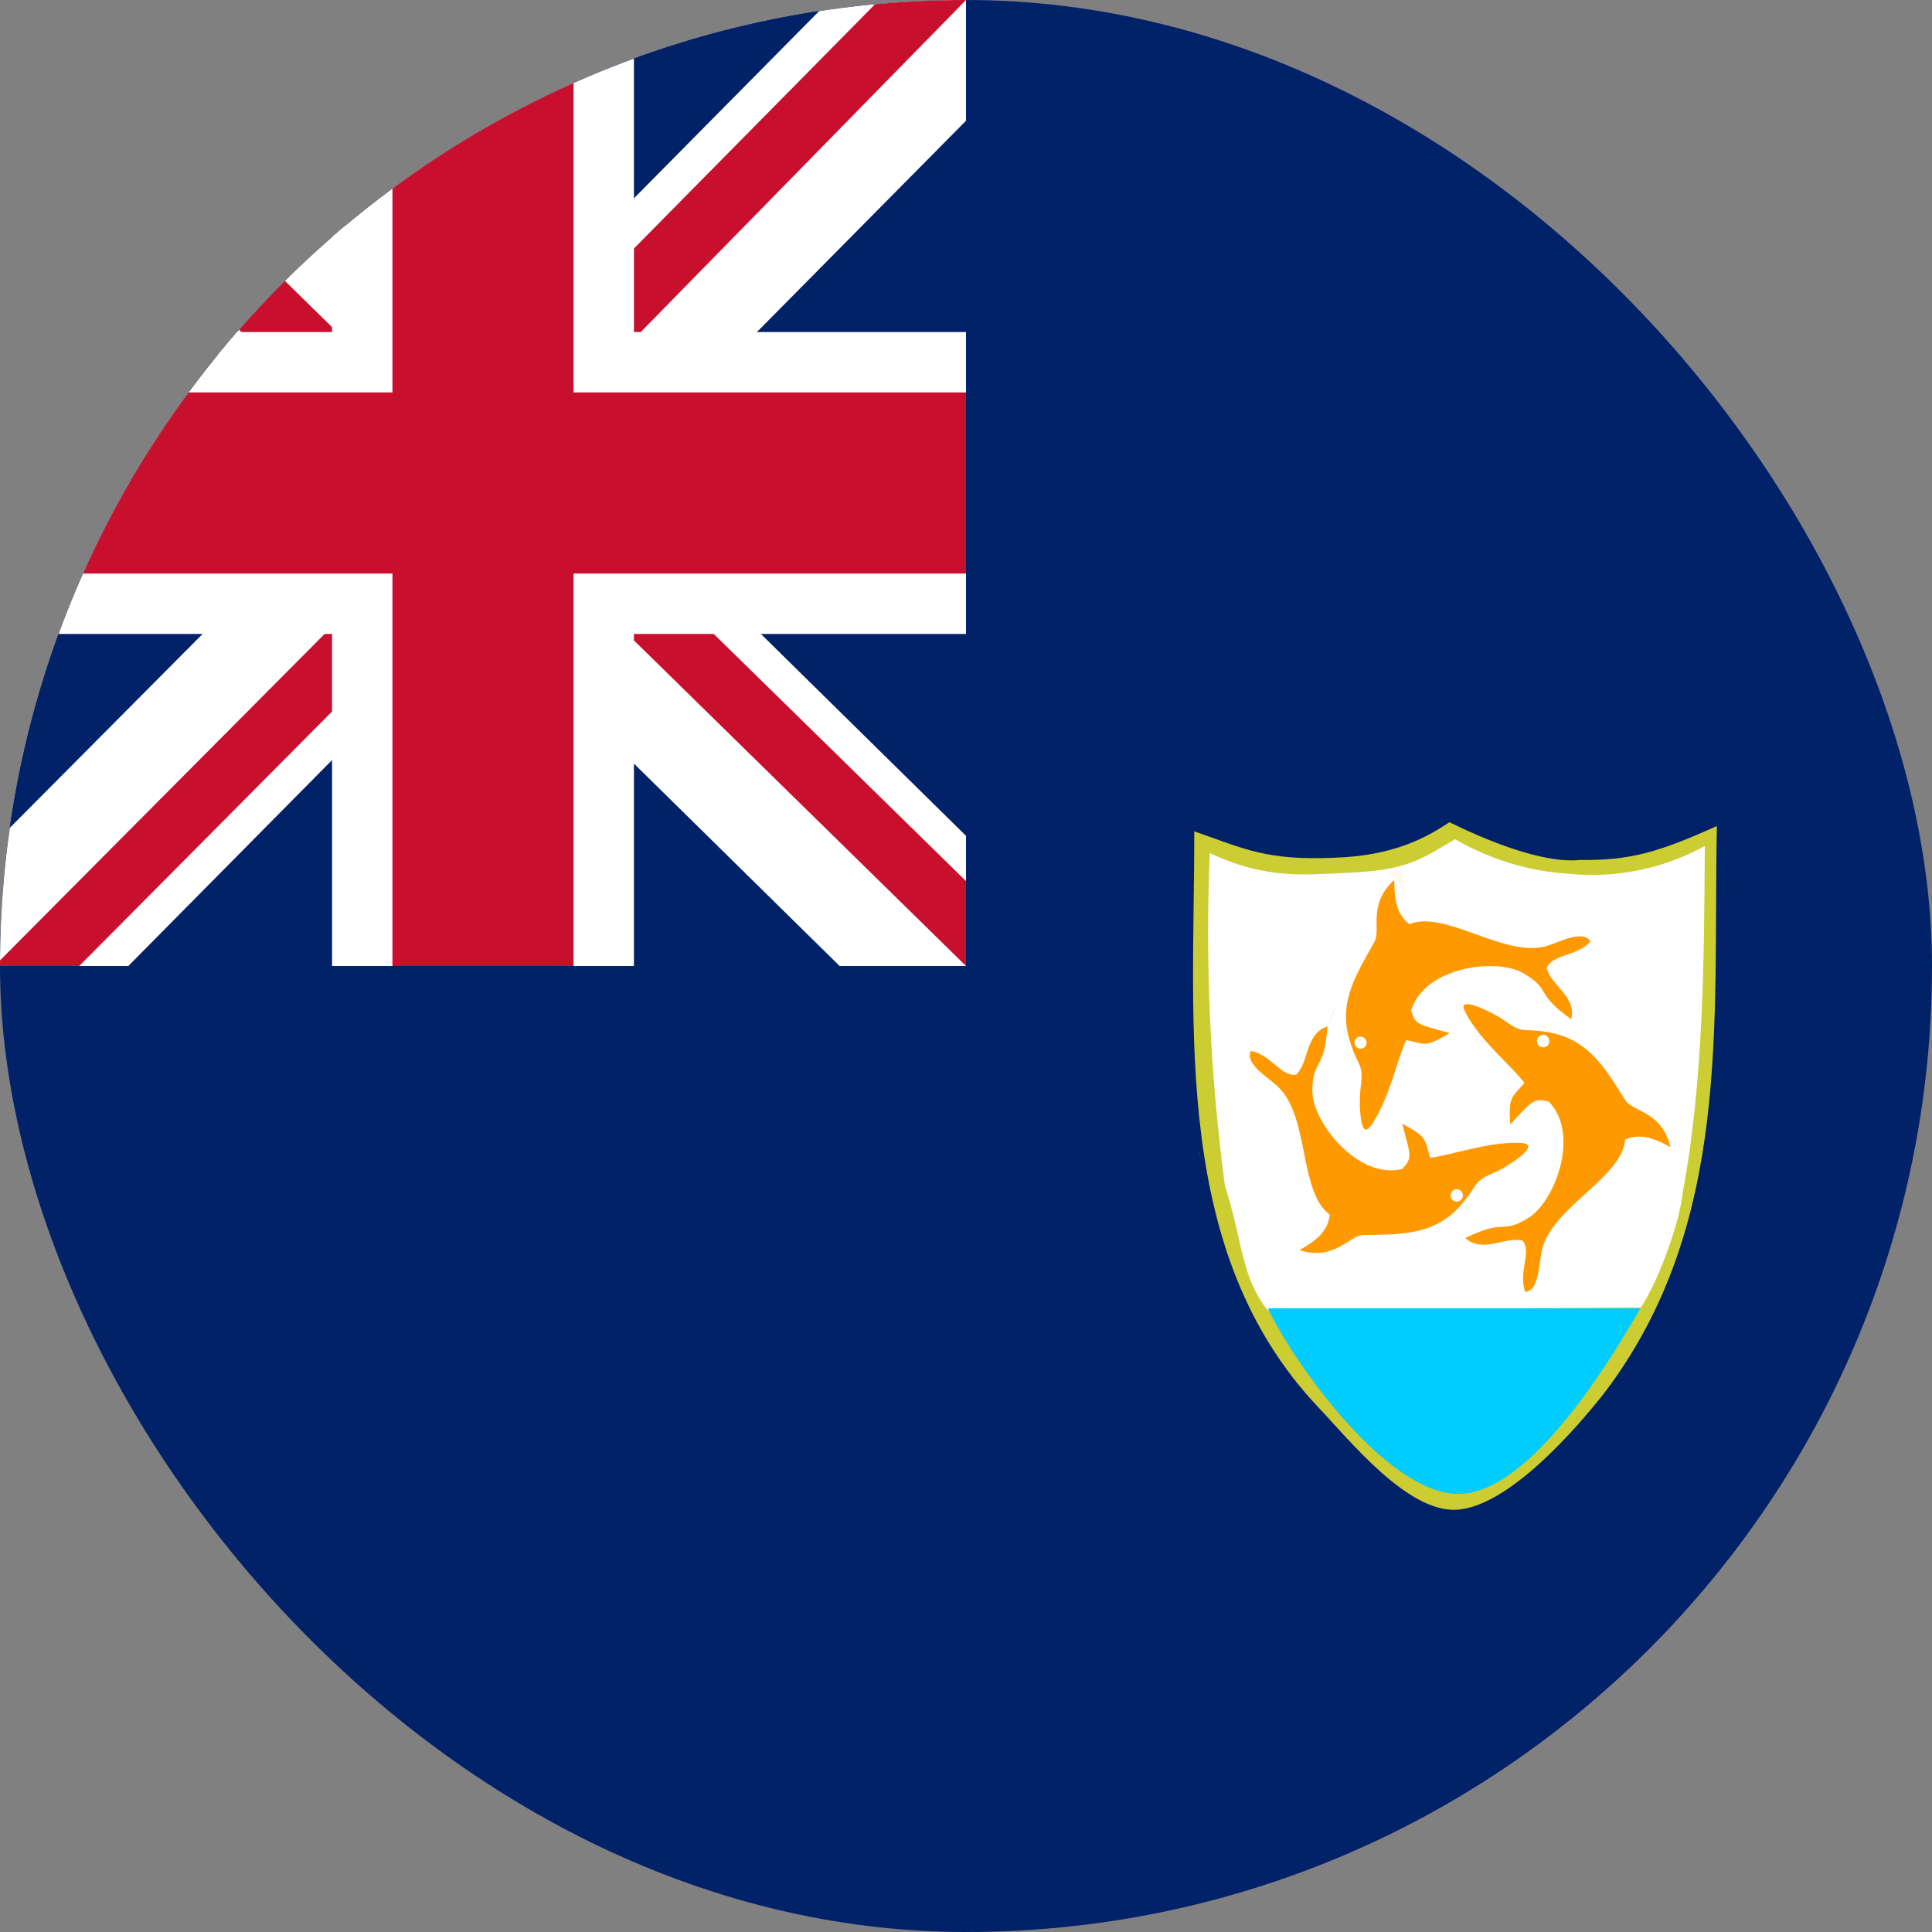 <svg width="24" height="24" viewBox="0 0 24 24" fill="none" xmlns="http://www.w3.org/2000/svg">
<rect x="0" y="0" width="24" height="24" fill="#808080" stroke="none"/>
<g clip-path="url(#clip0_208_9182)">
<path d="M0 0H24V24H0V0Z" fill="#012169"/>
<path d="M14.836 10.331C14.836 12.792 14.555 15.562 16.383 17.489C16.758 17.883 17.48 18.788 18.094 18.755C18.736 18.717 19.566 17.766 19.931 17.302C21.525 15.202 21.276 12.698 21.328 10.261C20.611 10.584 20.25 10.692 19.622 10.683C19.153 10.73 18.436 10.425 18.005 10.214C17.723 10.402 17.316 10.631 16.58 10.655C15.736 10.692 15.464 10.547 14.836 10.327V10.331Z" fill="#CCCC33"/>
<path d="M15.028 10.594C14.971 11.975 15.034 13.358 15.216 14.728C15.446 15.45 15.413 15.848 15.746 16.275L20.386 16.242C20.667 15.787 20.878 15.098 20.902 14.822C21.164 13.43 21.169 11.887 21.178 10.509C20.668 10.79 20.085 10.911 19.505 10.856C19.001 10.826 18.512 10.678 18.075 10.425C17.63 10.688 17.475 10.809 16.744 10.842C16.172 10.87 15.713 10.917 15.028 10.598V10.594Z" fill="white"/>
<path d="M19.106 10.57L19.172 10.603L19.111 10.57H19.106Z" fill="#A4A43D"/>
<path d="M17.236 10.823L17.424 11.011V10.823H17.236Z" fill="#FEF8F1"/>
<path d="M19.682 10.856L19.743 10.889L19.678 10.856H19.682Z" fill="#E5E59D"/>
<path d="M18.656 11.78L18.759 11.873L18.666 11.78H18.656Z" fill="#FBC477"/>
<path d="M16.575 12.539L16.477 12.82L16.57 12.539H16.575Z" fill="#FACA88"/>
<path d="M19.106 12.666L19.172 12.698L19.111 12.666H19.106Z" fill="#FAE3C9"/>
<path d="M14.981 13.65L15.019 13.716L14.986 13.65H14.981Z" fill="#D9D868"/>
<path d="M14.888 14.316L14.921 14.381L14.892 14.316H14.888Z" fill="#A4A43D"/>
<path d="M15.75 16.252C16.078 16.945 17.25 18.586 18.141 18.558C19.017 18.525 19.997 16.917 20.377 16.252H15.75Z" fill="#00CCFF"/>
<path d="M19.523 17.297L19.139 17.775L19.528 17.292L19.523 17.297Z" fill="#0DC9C1"/>
<path d="M19.617 17.578L19.43 17.869L19.617 17.587V17.578Z" fill="#A4A43D"/>
<path d="M18.187 12.539C18.337 12.886 18.806 13.266 18.937 13.453C18.773 13.641 18.74 13.622 18.759 13.969C19.04 13.669 19.05 13.641 19.237 13.683C19.64 14.086 19.308 14.948 18.975 15.136C18.642 15.338 18.703 15.131 18.201 15.38C18.431 15.577 18.698 15.352 18.914 15.412C19.031 15.553 18.858 15.806 18.947 16.05C19.134 16.031 19.115 15.642 19.162 15.502C19.303 14.986 20.146 14.63 20.189 14.156C20.367 14.077 20.54 14.133 20.751 14.25C20.648 13.809 20.297 13.814 20.198 13.678C19.973 13.331 19.771 12.938 19.289 12.834C18.914 12.755 18.947 12.858 18.712 12.694C18.562 12.581 18.117 12.366 18.187 12.539Z" fill="#FF9900"/>
<path fill-rule="evenodd" clip-rule="evenodd" d="M19.247 12.933C19.247 12.953 19.238 12.973 19.224 12.988C19.209 13.002 19.19 13.01 19.169 13.01C19.149 13.01 19.129 13.002 19.114 12.988C19.1 12.973 19.092 12.953 19.092 12.933C19.092 12.912 19.1 12.893 19.114 12.878C19.129 12.864 19.149 12.855 19.169 12.855C19.19 12.855 19.209 12.864 19.224 12.878C19.238 12.893 19.247 12.912 19.247 12.933Z" fill="white"/>
<path d="M17.011 14.006C17.245 13.716 17.367 13.116 17.47 12.919C17.714 12.975 17.705 13.012 18.009 12.834C17.611 12.722 17.578 12.731 17.531 12.549C17.7 12 18.619 11.892 18.937 12.098C19.275 12.3 19.064 12.342 19.519 12.661C19.584 12.37 19.261 12.239 19.214 12.024C19.284 11.85 19.589 11.883 19.758 11.695C19.655 11.531 19.322 11.733 19.177 11.761C18.661 11.878 17.944 11.302 17.508 11.48C17.353 11.363 17.32 11.18 17.32 10.931C16.987 11.236 17.156 11.541 17.076 11.695C16.88 12.056 16.622 12.422 16.758 12.895C16.861 13.261 16.936 13.186 16.908 13.472C16.875 13.655 16.889 14.152 17.011 14.006Z" fill="#FF9900"/>
<path fill-rule="evenodd" clip-rule="evenodd" d="M16.865 12.886C16.903 12.867 16.95 12.881 16.968 12.919C16.975 12.932 16.977 12.947 16.976 12.961C16.974 12.976 16.968 12.99 16.958 13.001C16.948 13.012 16.936 13.02 16.922 13.024C16.907 13.028 16.892 13.028 16.878 13.023C16.864 13.019 16.852 13.01 16.843 12.999C16.834 12.988 16.828 12.974 16.826 12.959C16.825 12.944 16.828 12.93 16.835 12.917C16.842 12.904 16.852 12.893 16.865 12.886Z" fill="white"/>
<path d="M18.937 14.203C18.562 14.156 17.995 14.363 17.765 14.381C17.695 14.142 17.728 14.123 17.418 13.959C17.526 14.363 17.55 14.381 17.418 14.522C16.865 14.658 16.293 13.927 16.303 13.547C16.303 13.158 16.453 13.312 16.49 12.75C16.209 12.844 16.265 13.195 16.101 13.35C15.914 13.378 15.792 13.102 15.539 13.055C15.454 13.228 15.796 13.406 15.895 13.519C16.265 13.903 16.139 14.808 16.518 15.089C16.5 15.286 16.359 15.408 16.143 15.53C16.579 15.666 16.753 15.356 16.926 15.342C17.339 15.333 17.784 15.361 18.122 15C18.375 14.719 18.276 14.695 18.534 14.578C18.707 14.512 19.125 14.241 18.937 14.203Z" fill="#FF9900"/>
<path fill-rule="evenodd" clip-rule="evenodd" d="M18.056 14.916C18.048 14.91 18.04 14.903 18.034 14.895C18.028 14.887 18.024 14.878 18.022 14.868C18.019 14.858 18.019 14.848 18.02 14.838C18.022 14.828 18.025 14.819 18.031 14.81C18.036 14.802 18.043 14.794 18.051 14.788C18.059 14.782 18.068 14.778 18.078 14.775C18.088 14.773 18.098 14.773 18.108 14.774C18.118 14.776 18.128 14.779 18.136 14.784C18.154 14.795 18.166 14.812 18.171 14.832C18.176 14.851 18.172 14.872 18.162 14.89C18.151 14.907 18.134 14.92 18.114 14.925C18.095 14.929 18.074 14.926 18.056 14.916Z" fill="white"/>
<path d="M0 0H12V12H0V0Z" fill="#012169"/>
<path d="M12 0V1.5L7.547 6L12 10.383V12H10.43L5.953 7.594L1.594 12H0V10.406L4.359 6.023L0 1.734V0H1.453L5.953 4.406L10.312 0H12Z" fill="white"/>
<path d="M4.312 7.594L4.57 8.391L0.984 12H0V11.93L4.312 7.594ZM7.219 7.312L8.484 7.5L12 10.945V12L7.219 7.312ZM12 0L7.5 4.594L7.406 3.562L10.922 0H12ZM0 0.023L4.523 4.453L3.141 4.266L0 1.148V0.023Z" fill="#C8102E"/>
<path d="M4.125 0V12H7.875V0H4.125ZM0 4.125V7.875H12V4.125H0Z" fill="white"/>
<path d="M0 4.875V7.125H12V4.875H0ZM4.875 0V12H7.125V0H4.875Z" fill="#C8102E"/>
</g>
<defs>
<clipPath id="clip0_208_9182">
<rect width="24" height="24" rx="12" fill="white"/>
</clipPath>
</defs>
</svg>
